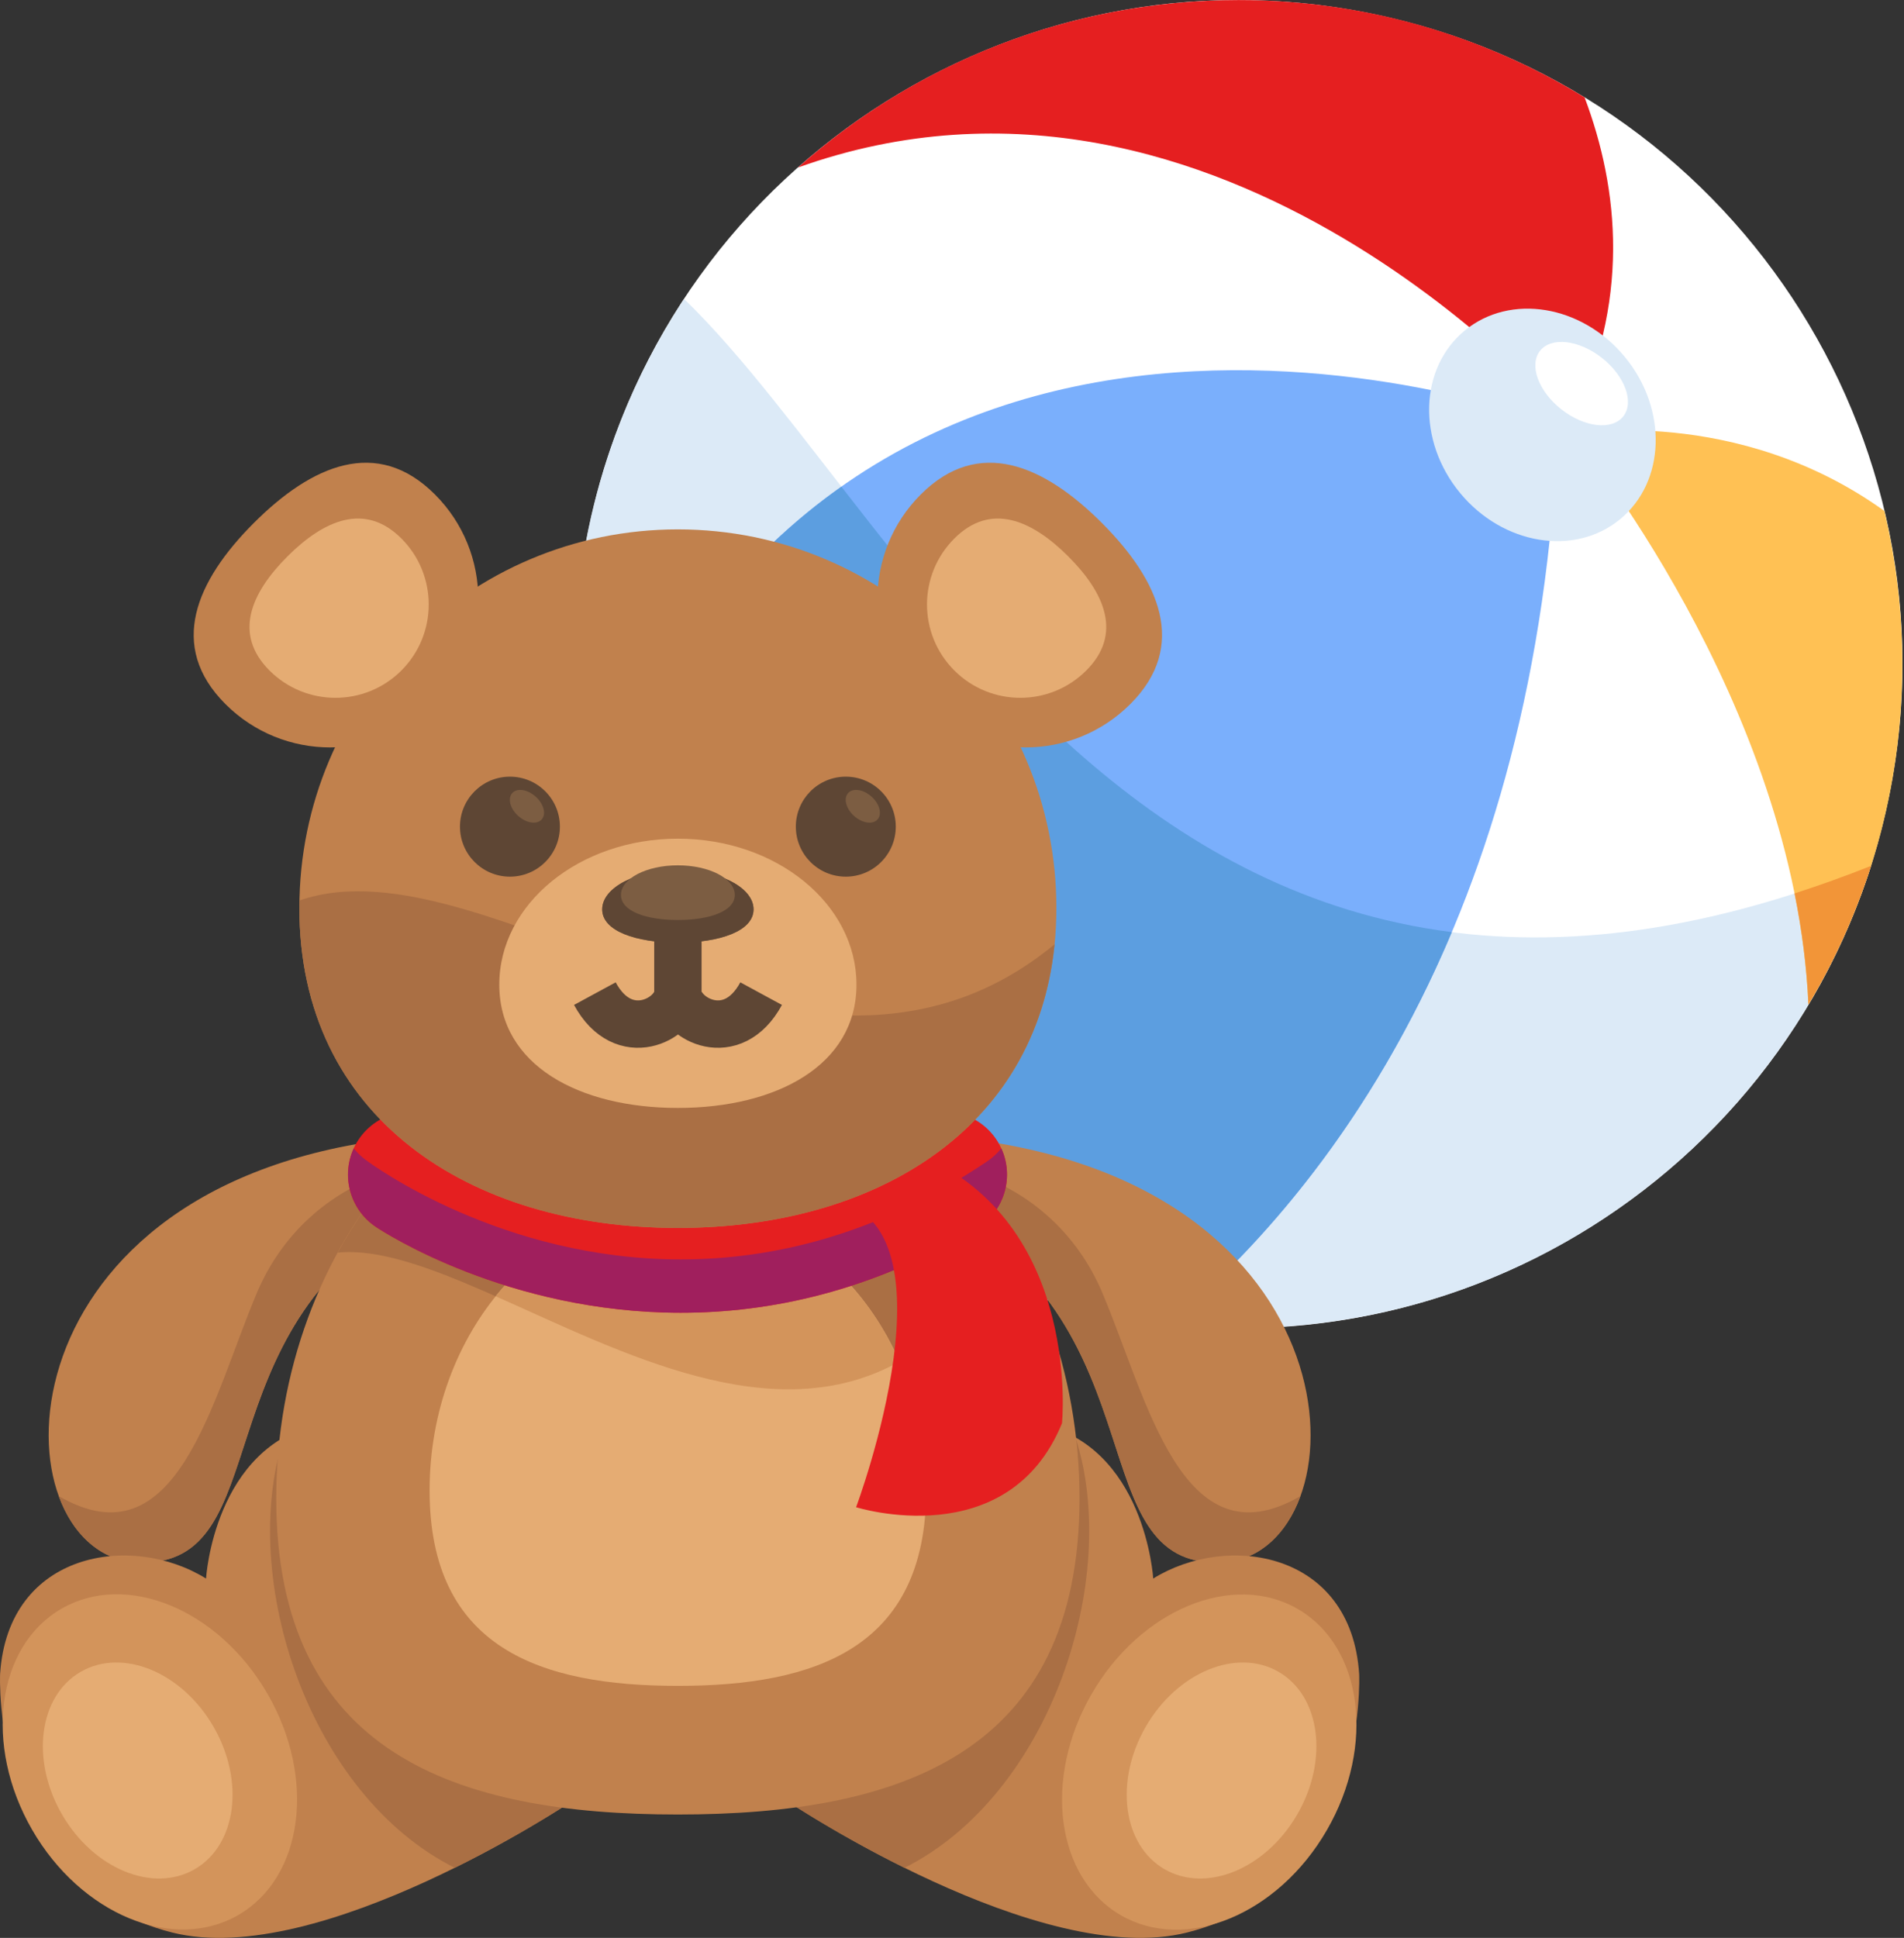<svg width="57" height="58" viewBox="0 0 57 58" fill="none" xmlns="http://www.w3.org/2000/svg">
<rect x="0" y="0" width="57" height="58" fill="#333333" stroke="none"/>
<g clip-path="url(#clip0_18_983)">
<path d="M56.452 24.302C58.895 13.601 52.202 2.946 41.501 0.503C30.801 -1.94 20.146 4.753 17.703 15.454C15.259 26.154 21.953 36.809 32.654 39.253C43.354 41.696 54.009 35.002 56.452 24.302Z" fill="white"/>
<path d="M56.014 25.915C34.967 34.327 27.471 15.706 20.48 8.948C18.411 12.084 17.203 15.838 17.203 19.876C17.203 30.851 26.101 39.749 37.077 39.749C45.947 39.749 53.457 33.938 56.014 25.915L56.014 25.915Z" fill="#DCEAF7"/>
<path d="M17.755 24.522C19.69 32.597 26.55 38.756 34.985 39.639C39.584 35.775 46.036 27.727 46.645 12.717C46.645 12.717 25.685 4.598 17.755 24.522V24.522Z" fill="#7AAFFC"/>
<path d="M23.889 5.014C36.627 0.459 47.014 12.677 47.014 12.677C48.821 9.064 48.472 5.664 47.438 2.915C44.421 1.068 40.874 0.002 37.077 0.002C32.015 0.002 27.398 1.897 23.889 5.014H23.889Z" fill="#E51F20"/>
<path d="M56.951 19.875C56.951 18.298 56.761 16.766 56.414 15.294C51.987 12.109 47.092 12.99 47.092 12.99C47.092 12.99 53.741 20.998 54.139 30.067C55.923 27.087 56.951 23.602 56.951 19.875Z" fill="#FFC154"/>
<path d="M48.643 10.683C49.928 12.241 49.865 14.415 48.502 15.539C47.14 16.663 44.993 16.311 43.708 14.752C42.423 13.193 42.485 11.019 43.848 9.895C45.211 8.771 47.357 9.124 48.643 10.683Z" fill="#DCEAF7"/>
<path d="M47.955 10.71C48.644 11.251 48.931 12.036 48.596 12.461C48.261 12.887 47.431 12.793 46.743 12.252C46.054 11.71 45.768 10.926 46.103 10.501C46.437 10.075 47.267 10.169 47.955 10.71Z" fill="white"/>
<path d="M53.724 26.739C53.942 27.822 54.089 28.934 54.139 30.064C54.25 29.877 54.36 29.691 54.466 29.5C54.466 29.499 54.467 29.497 54.468 29.496C54.585 29.285 54.697 29.072 54.806 28.857C54.836 28.798 54.865 28.738 54.895 28.678C54.974 28.518 55.052 28.356 55.127 28.193C55.158 28.126 55.188 28.058 55.219 27.991C55.292 27.828 55.363 27.663 55.432 27.498C55.457 27.436 55.483 27.375 55.508 27.313C55.584 27.125 55.657 26.935 55.728 26.744C55.742 26.706 55.757 26.668 55.77 26.63C55.856 26.394 55.937 26.156 56.014 25.915C55.231 26.228 54.469 26.499 53.724 26.739Z" fill="#F29538"/>
<path d="M25.189 14.566C22.278 16.618 19.645 19.771 17.755 24.522C17.813 24.766 17.877 25.008 17.944 25.248C17.95 25.267 17.955 25.285 17.96 25.303C18.236 26.278 18.585 27.223 19 28.13C19.005 28.142 19.011 28.155 19.016 28.167C19.117 28.387 19.222 28.604 19.331 28.819C19.34 28.838 19.35 28.855 19.359 28.874C19.801 29.743 20.306 30.575 20.866 31.365C20.892 31.401 20.918 31.438 20.944 31.474C21.072 31.652 21.203 31.828 21.337 32.002C21.363 32.036 21.39 32.069 21.416 32.103C21.838 32.643 22.287 33.16 22.761 33.653C22.797 33.689 22.831 33.727 22.867 33.763C23.005 33.904 23.145 34.042 23.287 34.179C23.347 34.237 23.407 34.294 23.468 34.351C23.607 34.482 23.747 34.611 23.889 34.738C23.949 34.791 24.011 34.844 24.072 34.896C24.538 35.3 25.022 35.682 25.524 36.041C25.611 36.104 25.698 36.167 25.786 36.228C25.924 36.323 26.064 36.417 26.205 36.509C26.304 36.574 26.404 36.637 26.504 36.701C26.643 36.788 26.782 36.875 26.923 36.959C27.031 37.024 27.142 37.086 27.251 37.148C27.482 37.279 27.715 37.406 27.951 37.529C28.084 37.597 28.216 37.667 28.351 37.733C28.485 37.799 28.621 37.861 28.757 37.924C28.885 37.983 29.013 38.042 29.143 38.098C29.28 38.158 29.417 38.216 29.556 38.273C29.691 38.328 29.826 38.381 29.963 38.433C30.098 38.485 30.233 38.537 30.369 38.586C30.537 38.647 30.708 38.703 30.879 38.759C31.072 38.822 31.267 38.883 31.462 38.94C31.634 38.991 31.806 39.041 31.979 39.087C32.114 39.123 32.25 39.155 32.386 39.188C32.54 39.225 32.694 39.261 32.849 39.295C32.988 39.325 33.127 39.354 33.267 39.381C33.428 39.413 33.591 39.441 33.754 39.468C33.887 39.491 34.019 39.514 34.153 39.534C34.429 39.575 34.706 39.611 34.985 39.64C37.693 37.365 41.041 33.639 43.463 27.898C34.871 26.798 29.521 20.145 25.189 14.566L25.189 14.566Z" fill="#5C9EE0"/>
<path d="M10.926 34.198C-0.446 36.053 -0.027 46.646 4.162 46.766C8.352 46.886 5.958 39.824 12.302 36.352L10.926 34.198L10.926 34.198Z" fill="#C1814D"/>
<path d="M12.302 36.352L11.517 35.123C9.82 35.698 8.435 36.94 7.694 38.686C6.348 41.859 5.31 46.844 1.76 44.777C2.186 45.947 3.039 46.734 4.163 46.766C8.352 46.886 5.958 39.823 12.302 36.352V36.352Z" fill="#AA6F44"/>
<path d="M0.003 50.103C0.243 46.422 3.953 45.868 6.168 47.245C6.168 47.245 6.407 43.265 9.609 42.606C12.811 41.948 20.053 47.843 17.06 53.948C17.06 53.948 9.556 58.952 5.15 57.838C-0.296 56.462 0.003 50.103 0.003 50.103H0.003Z" fill="#C1814D"/>
<path d="M9.609 42.606C9.505 42.628 9.404 42.653 9.307 42.681C9.297 42.684 9.289 42.687 9.28 42.69C9.274 42.692 9.268 42.694 9.262 42.696C9.179 42.721 9.097 42.747 9.018 42.777C9.01 42.78 9.003 42.783 8.996 42.786C8.91 42.819 8.826 42.855 8.745 42.893C8.745 42.893 8.745 42.893 8.744 42.893C8.658 42.934 8.574 42.978 8.493 43.024C7.134 47.251 9.25 53.715 13.613 55.902C15.611 54.914 17.06 53.948 17.06 53.948C20.053 47.843 12.811 41.948 9.609 42.606V42.606Z" fill="#AA6F44"/>
<path d="M7.133 57.316C9.079 56.193 9.471 53.23 8.01 50.698C6.548 48.166 3.786 47.025 1.84 48.148C-0.106 49.272 -0.498 52.235 0.963 54.766C2.425 57.298 5.187 58.44 7.133 57.316Z" fill="#D3945B"/>
<path d="M6.392 51.68C7.334 53.312 7.082 55.221 5.828 55.945C4.575 56.668 2.795 55.932 1.853 54.3C0.911 52.669 1.163 50.759 2.417 50.036C3.67 49.312 5.45 50.048 6.392 51.68Z" fill="#E5AC73"/>
<path d="M29.766 34.198C41.138 36.053 40.719 46.646 36.529 46.766C32.34 46.886 34.734 39.824 28.39 36.352L29.766 34.198L29.766 34.198Z" fill="#C1814D"/>
<path d="M28.39 36.352L29.175 35.123C30.872 35.698 32.257 36.94 32.998 38.686C34.344 41.859 35.382 46.844 38.932 44.777C38.506 45.947 37.653 46.734 36.529 46.766C32.34 46.886 34.734 39.823 28.39 36.352V36.352Z" fill="#AA6F44"/>
<path d="M40.689 50.103C40.45 46.422 36.739 45.868 34.524 47.245C34.524 47.245 34.285 43.265 31.083 42.606C27.881 41.948 20.639 47.843 23.632 53.948C23.632 53.948 31.136 58.952 35.542 57.838C40.988 56.462 40.689 50.103 40.689 50.103H40.689Z" fill="#C1814D"/>
<path d="M31.083 42.606C31.187 42.628 31.288 42.653 31.386 42.681C31.395 42.684 31.404 42.687 31.413 42.69C31.419 42.692 31.424 42.694 31.43 42.696C31.513 42.721 31.595 42.747 31.674 42.777C31.682 42.78 31.689 42.783 31.697 42.786C31.782 42.819 31.866 42.855 31.947 42.893C31.947 42.893 31.948 42.893 31.948 42.893C32.035 42.934 32.118 42.978 32.199 43.024C33.558 47.251 31.442 53.715 27.079 55.902C25.081 54.914 23.632 53.948 23.632 53.948C20.639 47.843 27.881 41.948 31.083 42.606V42.606Z" fill="#AA6F44"/>
<path d="M39.724 54.772C41.186 52.24 40.794 49.277 38.848 48.154C36.902 47.031 34.14 48.172 32.678 50.704C31.216 53.236 31.609 56.199 33.554 57.322C35.5 58.445 38.263 57.304 39.724 54.772Z" fill="#D3945B"/>
<path d="M34.3 51.68C33.358 53.312 33.61 55.221 34.864 55.945C36.117 56.668 37.897 55.932 38.839 54.3C39.781 52.669 39.529 50.759 38.275 50.036C37.022 49.312 35.242 50.048 34.3 51.68Z" fill="#E5AC73"/>
<path d="M32.317 44.846C32.317 52.489 26.934 54.307 20.294 54.307C13.653 54.307 8.27 52.489 8.27 44.846C8.27 37.202 13.653 31.006 20.294 31.006C26.934 31.006 32.317 37.202 32.317 44.846Z" fill="#C1814D"/>
<path d="M20.293 31.006C16.001 31.006 12.237 33.596 10.11 37.491C14.908 37.01 24.621 47.169 30.285 37.145C28.127 33.443 24.458 31.006 20.293 31.006H20.293Z" fill="#AA6F44"/>
<path d="M27.726 44.608C27.726 49.333 24.398 50.457 20.293 50.457C16.189 50.457 12.861 49.333 12.861 44.608C12.861 39.883 16.188 36.053 20.293 36.053C24.398 36.053 27.726 39.883 27.726 44.608Z" fill="#E5AC73"/>
<path d="M26.927 40.751C25.701 37.964 23.192 36.053 20.293 36.053C18.138 36.053 16.198 37.11 14.84 38.797C18.604 40.465 23.143 42.868 26.927 40.751H26.927Z" fill="#D3945B"/>
<path d="M29.881 34.188C29.347 33.295 28.189 33.002 27.296 33.536C20.053 37.861 13.621 33.765 13.342 33.582C12.476 33.01 11.31 33.245 10.733 34.109C10.156 34.976 10.39 36.146 11.256 36.724C11.487 36.877 15.194 39.29 20.381 39.29C23.033 39.29 26.071 38.659 29.228 36.774C30.122 36.24 30.414 35.083 29.88 34.189L29.881 34.188Z" fill="#E51F20"/>
<path d="M29.545 34.765C26.276 36.96 23.13 37.694 20.384 37.694C15.014 37.694 11.176 34.886 10.937 34.707C10.807 34.609 10.692 34.496 10.59 34.372C10.21 35.2 10.475 36.203 11.257 36.724C11.487 36.877 15.194 39.29 20.381 39.29C23.033 39.29 26.071 38.659 29.229 36.774C30.063 36.276 30.372 35.235 29.976 34.371C29.852 34.521 29.709 34.655 29.545 34.765H29.545Z" fill="#A01F5D"/>
<path d="M24.731 35.894C28.92 36.312 25.629 45.11 25.629 45.11C25.629 45.11 30.177 46.547 31.793 42.597C31.793 42.597 32.372 36.831 27.783 34.677L24.731 35.894Z" fill="#E51F20"/>
<path d="M31.625 27.175C31.625 33.434 26.552 36.751 20.293 36.751C14.035 36.751 8.962 33.434 8.962 27.175C8.962 20.917 14.035 15.844 20.293 15.844C26.552 15.844 31.625 20.917 31.625 27.175Z" fill="#C1814D"/>
<path d="M31.57 28.264C24.053 34.457 14.641 24.982 8.968 26.95C8.966 27.026 8.962 27.1 8.962 27.175C8.962 33.434 14.035 36.751 20.293 36.751C26.178 36.751 31.014 33.817 31.57 28.264V28.264Z" fill="#AA6F44"/>
<path d="M16.762 24.741C16.762 25.568 16.092 26.238 15.266 26.238C14.44 26.238 13.77 25.568 13.77 24.741C13.77 23.915 14.44 23.245 15.266 23.245C16.092 23.245 16.762 23.915 16.762 24.741Z" fill="#5E4634"/>
<path d="M16.216 24.526C16.073 24.687 15.759 24.64 15.516 24.422C15.272 24.204 15.19 23.898 15.334 23.738C15.477 23.577 15.791 23.624 16.035 23.842C16.279 24.059 16.36 24.366 16.216 24.526Z" fill="#7C5D42"/>
<path d="M26.817 24.741C26.817 25.568 26.147 26.238 25.321 26.238C24.494 26.238 23.825 25.568 23.825 24.741C23.825 23.915 24.494 23.245 25.321 23.245C26.147 23.245 26.817 23.915 26.817 24.741Z" fill="#5E4634"/>
<path d="M26.271 24.526C26.128 24.687 25.814 24.64 25.57 24.422C25.327 24.204 25.245 23.898 25.389 23.738C25.532 23.577 25.846 23.624 26.09 23.842C26.333 24.059 26.414 24.366 26.271 24.526Z" fill="#7C5D42"/>
<path d="M13.02 14.798C14.752 16.53 14.752 19.338 13.02 21.071C11.288 22.803 8.479 22.803 6.747 21.071C5.015 19.339 5.868 17.383 7.6 15.651C9.333 13.919 11.288 13.065 13.02 14.798L13.02 14.798Z" fill="#C1814D"/>
<path d="M12.017 16.117C13.107 17.208 13.107 18.977 12.017 20.067C10.926 21.158 9.157 21.158 8.067 20.067C6.976 18.976 7.513 17.745 8.604 16.655C9.695 15.564 10.926 15.026 12.017 16.117Z" fill="#E5AC73"/>
<path d="M27.566 14.798C25.834 16.53 25.834 19.339 27.566 21.071C29.299 22.803 32.107 22.803 33.84 21.071C35.572 19.339 34.718 17.383 32.986 15.651C31.254 13.919 29.299 13.065 27.566 14.798L27.566 14.798Z" fill="#C1814D"/>
<path d="M28.57 16.117C27.479 17.208 27.479 18.977 28.57 20.067C29.661 21.158 31.429 21.158 32.52 20.067C33.611 18.977 33.074 17.745 31.983 16.655C30.892 15.564 29.661 15.026 28.57 16.117Z" fill="#E5AC73"/>
<path d="M25.64 29.469C25.64 31.881 23.246 33.16 20.294 33.16C17.341 33.16 14.947 31.881 14.947 29.469C14.947 27.056 17.341 25.101 20.294 25.101C23.246 25.101 25.64 27.056 25.64 29.469Z" fill="#E5AC73"/>
<path d="M22.559 27.217C22.559 27.868 21.545 28.213 20.294 28.213C19.042 28.213 18.028 27.868 18.028 27.217C18.028 26.566 19.042 26.038 20.294 26.038C21.545 26.038 22.559 26.566 22.559 27.217Z" fill="#7C5D42"/>
<path d="M22.559 27.217C22.559 27.868 21.545 28.213 20.294 28.213C19.042 28.213 18.028 27.868 18.028 27.217C18.028 26.566 19.042 26.038 20.294 26.038C21.545 26.038 22.559 26.566 22.559 27.217Z" fill="#5E4634"/>
<path d="M21.998 26.785C21.998 27.275 21.235 27.535 20.293 27.535C19.352 27.535 18.589 27.275 18.589 26.785C18.589 26.296 19.352 25.899 20.293 25.899C21.235 25.899 21.998 26.296 21.998 26.785Z" fill="#7C5D42"/>
<path d="M20.294 27.794V29.829" stroke="#5E4634" stroke-width="1.418" stroke-miterlimit="22.926"/>
<path d="M17.808 29.739C18.676 31.34 20.232 30.497 20.292 29.749" stroke="#5E4634" stroke-width="1.418" stroke-miterlimit="22.926"/>
<path d="M22.786 29.739C21.918 31.34 20.362 30.497 20.302 29.749" stroke="#5E4634" stroke-width="1.418" stroke-miterlimit="22.926"/>
</g>
<defs>
<clipPath id="clip0_18_983">
<rect width="56.955" height="58" fill="white"/>
</clipPath>
</defs>
</svg>

